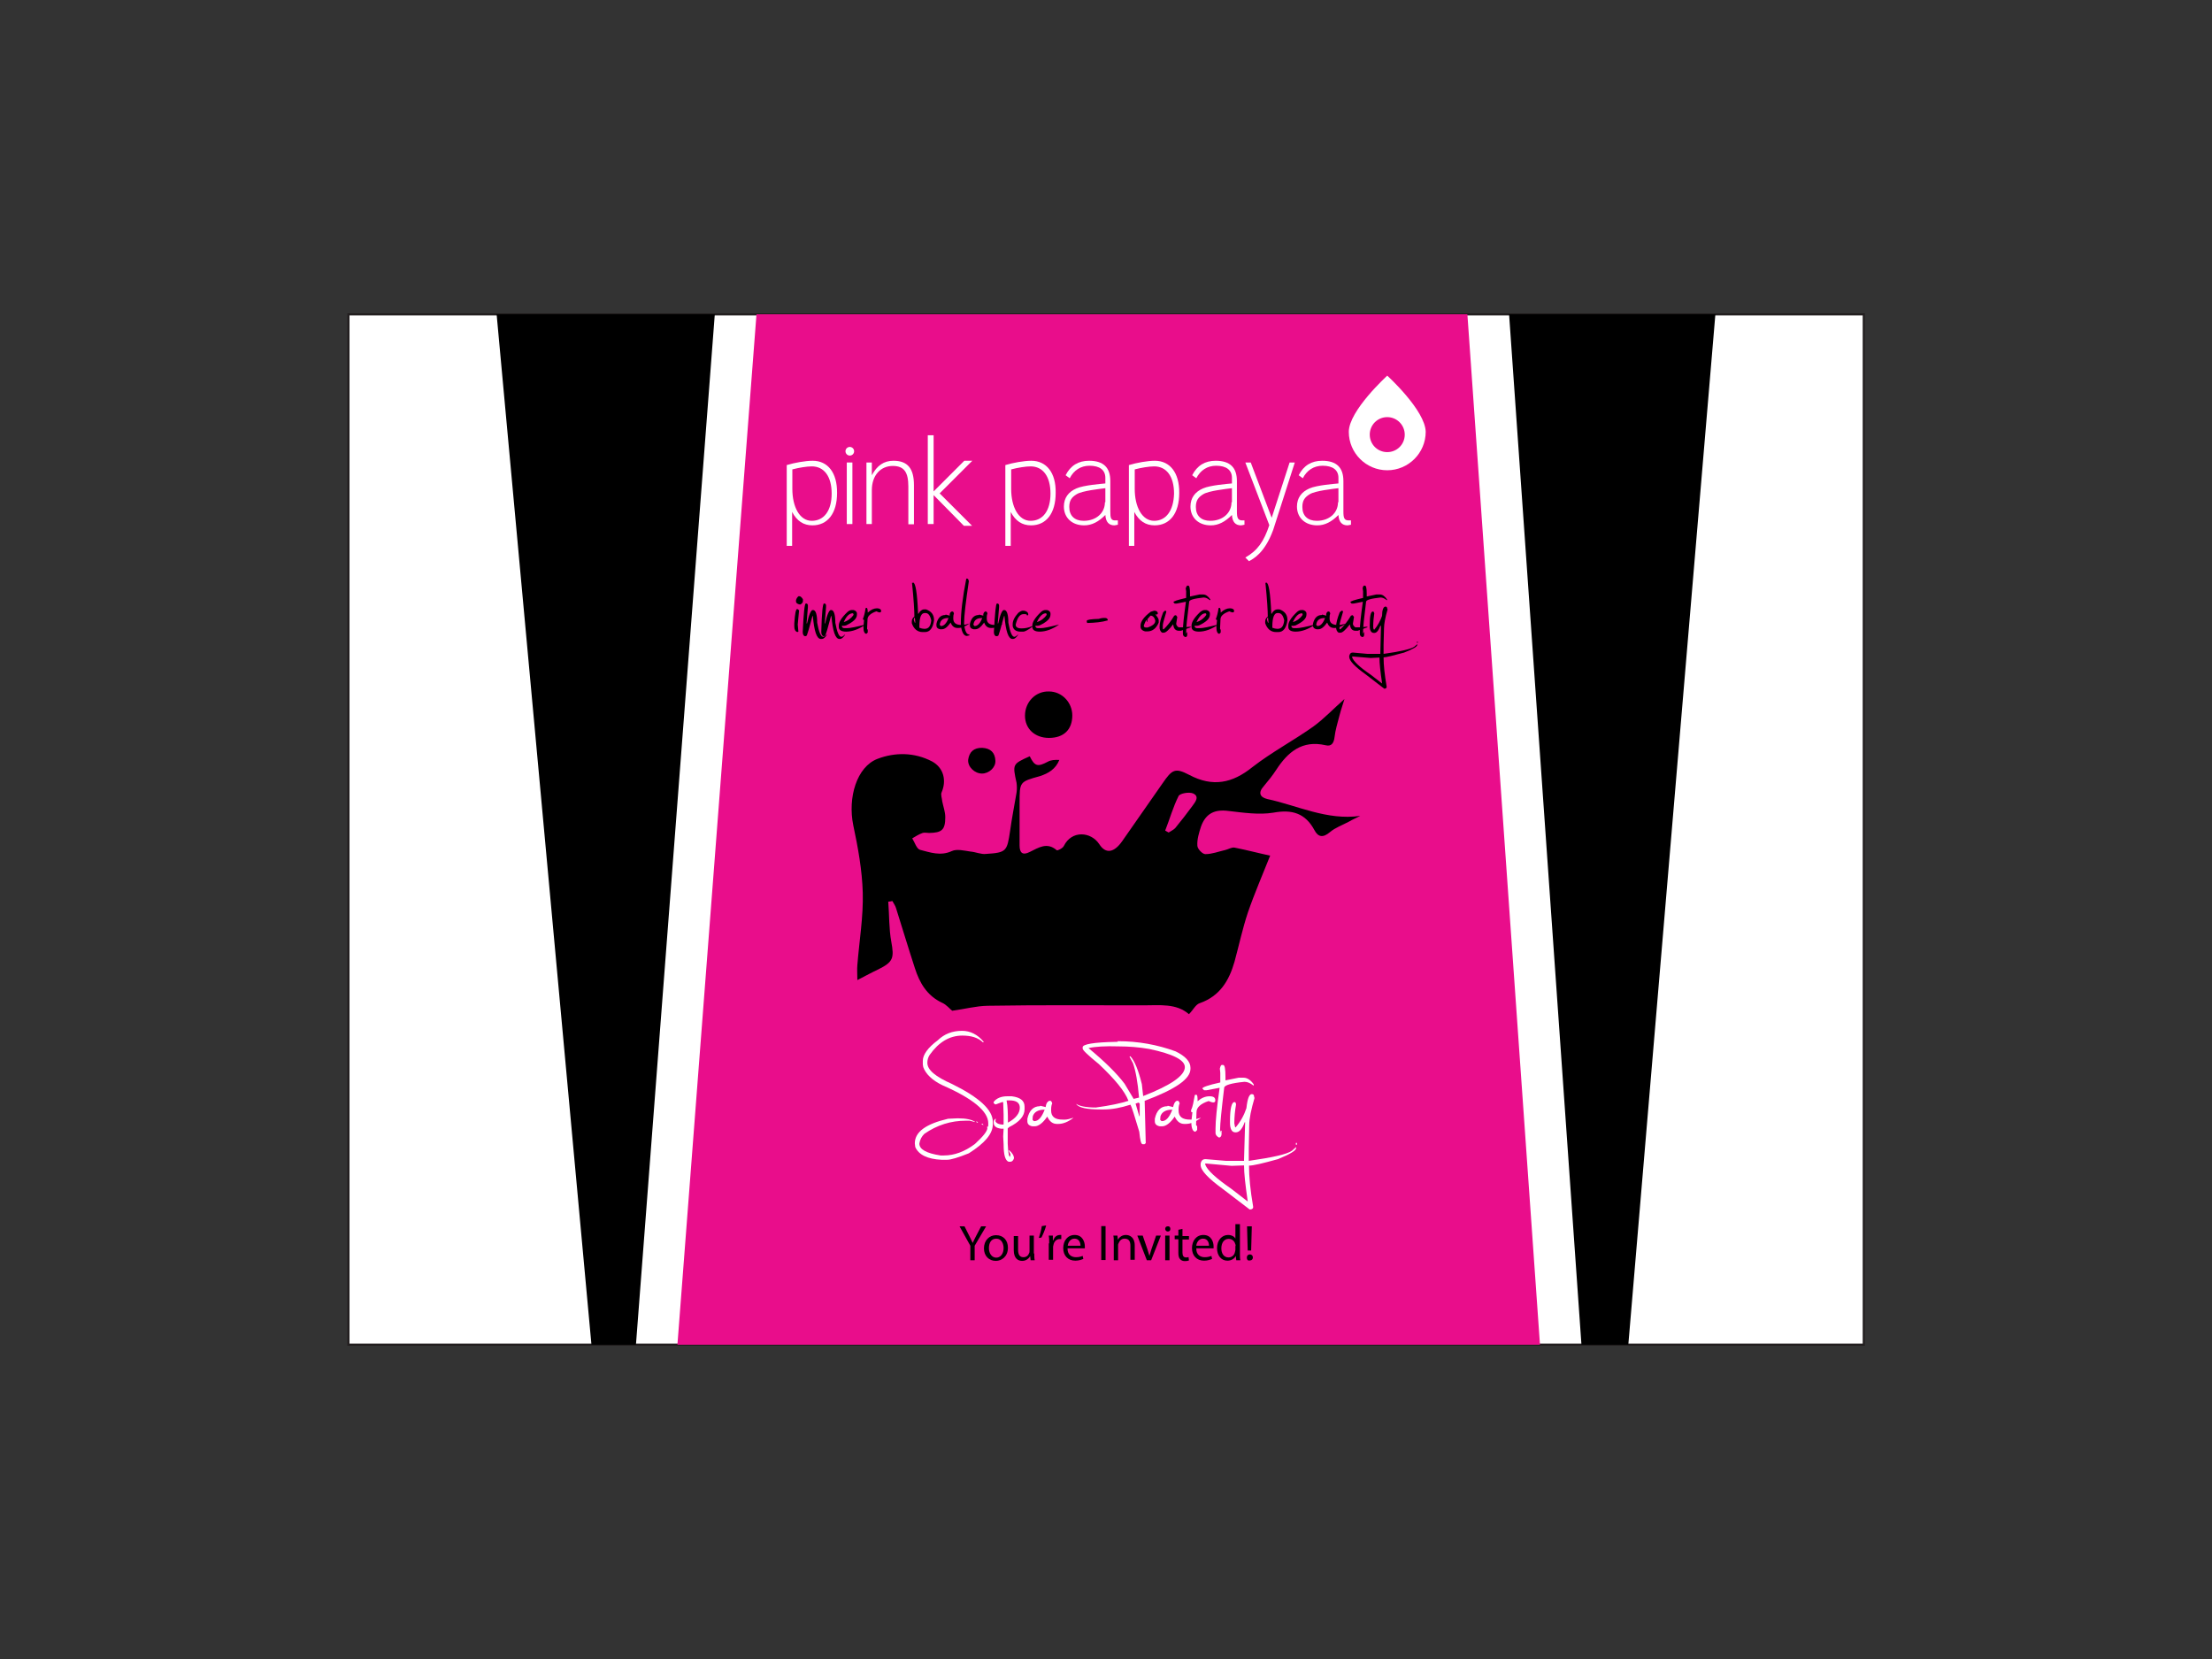 <?xml version="1.0" encoding="utf-8"?>
<!-- Generator: Adobe Illustrator 18.0.0, SVG Export Plug-In . SVG Version: 6.00 Build 0)  -->
<!DOCTYPE svg PUBLIC "-//W3C//DTD SVG 1.1//EN" "http://www.w3.org/Graphics/SVG/1.1/DTD/svg11.dtd">
<svg version="1.1" id="Layer_1" xmlns="http://www.w3.org/2000/svg" xmlns:xlink="http://www.w3.org/1999/xlink" x="0px" y="0px"
	 viewBox="0 0 1024 768" enable-background="new 0 0 1024 768" xml:space="preserve">
<rect x="0" y="0" width="1024" height="768" fill="#333333" stroke="none"/>
<g>
	<rect x="161.3" y="145.5" fill="#FFFFFF" stroke="#231F20" stroke-miterlimit="10" width="701.5" height="477"/>
	<g>
		<polygon fill="#E90D8B" points="350.2,145.5 313.6,622.5 712.9,622.5 679.3,145.5 		"/>
		<polygon points="753.8,622.5 794.1,145.5 698.6,145.5 732.1,622.5 		"/>
		<polygon points="229.9,145.5 273.8,622.5 294.4,622.5 330.9,145.5 		"/>
	</g>
	<g>
		<path d="M369.1,281.9L369.1,281.9l0.8,0.6v0.2l-0.6,6.4l0.3,3.3l-0.5,0.2c-0.9-0.3-1.4-1.1-1.4-2.6v-1.4
			C368,284.1,368.4,281.9,369.1,281.9z M369.7,276h0.3c0.6,0,1.1,0.5,1.7,1.4v0.8c0,0.6-0.3,1.1-1.1,1.6h-0.5
			c-0.9-0.2-1.6-0.6-1.6-1.4v-0.6C368.7,277.1,369.1,276.4,369.7,276z"/>
		<path d="M373,279.4h0.5c0.3,0.2,0.5,0.5,0.5,0.9v0.8l-0.6,7.3v0.2h0.2c0.9-4.2,1.9-6.2,2.6-6.2h0.2c1.2,0,1.9,2,1.9,5.9
			c0.8,4.4,1.7,6.5,2.8,6.5c0.3,0,0.9-0.3,1.7-1.1v0.2c-0.8,1.2-1.6,1.9-2.3,1.9H380c-1.9,0-3.1-3.6-3.7-10.6h-0.2
			c-1.4,5.3-2.3,8.3-2.6,9l-0.5,0.3h-0.5c-0.6-0.3-0.9-0.9-0.9-2C372,283.8,372.5,279.4,373,279.4z"/>
		<path d="M381.4,279.4h0.5c0.3,0.2,0.5,0.5,0.5,0.9v0.8l-0.6,7.3v0.2h0.2c0.9-4.2,1.9-6.2,2.6-6.2h0.2c1.2,0,1.9,2,1.9,5.9
			c0.8,4.4,1.7,6.5,2.8,6.5c0.3,0,0.9-0.3,1.7-1.1v0.2c-0.8,1.2-1.6,1.9-2.3,1.9h-0.3c-1.9,0-3.1-3.6-3.7-10.6h-0.2
			c-1.4,5.3-2.3,8.3-2.6,9l-0.5,0.3h-0.5c-0.6-0.3-0.9-0.9-0.9-2C380.4,283.8,380.9,279.4,381.4,279.4z"/>
		<path d="M394.3,282.4h0.8c0.9,0.2,1.6,0.8,1.6,1.6v0.5c0,1.9-1.7,3.4-5,5l-0.9,0.2h-1.1c0,0.8,0.5,1.1,1.4,1.1h0.9
			c1.6,0,4.4-0.6,8.7-1.7c-3.1,2.2-6.2,3.3-9,3.3c-2.3,0-3.4-0.8-3.4-2.2v-0.6c0-1.6,1.2-3.6,3.9-6.2
			C392.9,282.7,393.7,282.4,394.3,282.4z M390.6,288c1.7-0.5,3.3-1.6,4.5-3.3v-0.5l-0.3-0.3C393.2,283.9,391.8,285.2,390.6,288
			L390.6,288z"/>
		<path d="M406,281.6c1.2,0,1.9,0.5,1.9,1.2c0,0.9-0.8,0.9-2.2,0.2c-2.6,0.9-4.1,2.2-4.1,3.7l-0.2,4.2v0.2l0.3,0.5v1.2l-0.6,0.6
			c-0.9,0-1.4-1.1-1.4-3.1l0.3-3.3c-0.3,0-0.5-0.2-0.5-0.3v-0.3c0.5-1.2,0.9-2.8,1.2-4.8l0.2-0.2h0.3c0.3,0,0.5,0.8,0.5,2.2
			C403.2,282.2,404.6,281.6,406,281.6z"/>
		<path d="M422.7,269.7c1.1,0,1.9,4.7,2.3,14.2v0.2h0.2c0.6-1.2,1.6-2,2.6-2h0.9c2.5,0.9,3.7,2.5,3.7,5c-0.5,3.6-1.9,5.5-4.2,5.5
			h-1.1c-2.3,0-4.1-1.4-5-4.1v-0.9c0-0.9,0.5-1.6,1.2-2.2c0-2.5-0.3-7.8-1.1-15.6H422.7L422.7,269.7z M423,286.9l0.5,1.4h0.2v-0.5
			l-0.2-2C423.3,286,423.1,286.3,423,286.9z M425.6,290v0.6c0.8,0.3,1.6,0.5,2.2,0.5h0.2c1.9,0,2.8-1.2,3.1-3.9
			c-0.5-2.3-1.4-3.4-2.6-3.4h-0.2C426.4,283.6,425.6,285.8,425.6,290z"/>
		<path d="M440.5,283.1h0.5c0.2,0,0.5,0.3,0.6,0.9c-0.2,0.5-0.3,1.1-0.3,2v0.3c0,2,1.2,3,3.7,3h0.9c0.6,0,1.4-0.2,2.6-0.6h0.2
			c-1.7,1.2-3.4,2-5,2h-0.5c-1.4,0-2.5-0.8-3.1-2.5c-1.6,2.2-2.8,3.1-4.1,3.1h-0.8c-1.1-0.2-1.7-0.8-1.7-1.7v-0.8
			c0.6-2.6,1.9-4.1,4.1-4.1l0.2-0.2l1.9,0.5V285C439.5,284.1,439.8,283.5,440.5,283.1z M435,289.2L435,289.2l0.5,0.6h0.2
			c1.2,0,2.5-1.2,3.4-3.7h-0.2c-2,0-3.3,0.8-3.7,2.3L435,289.2z"/>
		<path d="M447.9,267.9c0.2,0,0.5,0.5,0.6,1.2c-1.4,9.5-2.2,15.9-2.2,19.5c0.3,3.4,1.1,5.1,2.3,5.1l0.2,0.2v0.2l-1.2,0.3
			c-1.4,0-2.3-1.6-2.8-4.7v-1.1c0-5.1,0.8-12,2.5-20.6l0.2-0.2L447.9,267.9L447.9,267.9z"/>
		<path d="M456,283.1h0.5c0.2,0,0.5,0.3,0.6,0.9c-0.2,0.5-0.3,1.1-0.3,2v0.3c0,2,1.2,3,3.7,3h0.9c0.6,0,1.4-0.2,2.6-0.6h0.2
			c-1.7,1.2-3.4,2-5,2h-0.5c-1.4,0-2.5-0.8-3.1-2.5c-1.6,2.2-2.8,3.1-4.1,3.1h-0.8c-1.1-0.2-1.7-0.8-1.7-1.7v-0.8
			c0.6-2.6,1.9-4.1,4.1-4.1l0.2-0.2l1.9,0.5V285C455.1,284.1,455.4,283.5,456,283.1z M450.6,289.2L450.6,289.2l0.5,0.6h0.2
			c1.2,0,2.5-1.2,3.4-3.7h-0.2c-2,0-3.3,0.8-3.7,2.3L450.6,289.2z"/>
		<path d="M461.5,279.4h0.5c0.3,0.2,0.5,0.5,0.5,0.9v0.8l-0.6,7.3v0.2h0.2c0.9-4.2,1.9-6.2,2.6-6.2h0.2c1.2,0,1.9,2,1.9,5.9
			c0.8,4.4,1.7,6.5,2.8,6.5c0.3,0,0.9-0.3,1.7-1.1v0.2c-0.8,1.2-1.6,1.9-2.3,1.9h-0.3c-1.9,0-3.1-3.6-3.7-10.6h-0.2
			c-1.4,5.3-2.3,8.3-2.6,9l-0.5,0.3H461c-0.6-0.3-0.9-0.9-0.9-2C460.6,283.8,461,279.4,461.5,279.4z"/>
		<path d="M473.5,282.7h0.5c1.2,0.2,2,0.8,2,1.7v0.2l-0.3,0.3h-0.3c0-0.5-0.3-0.6-1.1-0.6h-0.5c-1.7,0-2.8,1.6-3.6,4.8v0.2
			c0,0.9,0.8,1.6,2.6,1.6h0.2c1.6,0,3.1-0.3,5-1.1v0.3c-2.2,1.6-3.6,2.3-4.2,2.3h-1.4c-2,0-3.3-0.9-3.6-2.6v-0.8
			c0-1.7,0.9-3.4,2.6-5.3C472.3,283,473,282.7,473.5,282.7z"/>
		<path d="M483.9,282.4h0.8c0.9,0.2,1.6,0.8,1.6,1.6v0.5c0,1.9-1.7,3.4-5,5l-0.9,0.2h-1.1c0,0.8,0.5,1.1,1.4,1.1h0.9
			c1.6,0,4.4-0.6,8.7-1.7c-3.1,2.2-6.2,3.3-9,3.3c-2.3,0-3.4-0.8-3.4-2.2v-0.6c0-1.6,1.2-3.6,3.9-6.2
			C482.5,282.7,483.3,282.4,483.9,282.4z M480,288c1.7-0.5,3.3-1.6,4.5-3.3v-0.5l-0.3-0.3C482.7,283.9,481.3,285.2,480,288L480,288z
			"/>
		<path d="M512,286.1c0.5,0.2,0.8,0.5,0.8,0.8v0.3c-2.7,0.8-5.8,1.1-9.5,1.2l-0.2-0.5v-0.5c0-0.5,1.9-0.8,5.6-0.9
			C509.7,286.1,510.8,286,512,286.1z"/>
		<path d="M534.3,282.7c1.1,0,1.7,0.5,1.7,1.4l-0.6,0.5l-0.2-0.2h-0.2v0.2c0.9,1.1,1.4,1.9,1.4,2.5v1.1c-1.1,2.6-2.8,4.1-5.3,4.1
			h-0.9c-1.4-0.3-2.2-1.1-2.2-2.2v-0.5c0-1.9,1.6-4.1,4.7-6.4L534.3,282.7z M532.6,285l-1.4,1.6v1.2h-0.3V287
			c-0.3,0-0.8,0.9-1.4,2.6c0,0.6,0.3,0.9,1.1,0.9h0.6c2.5-0.8,3.6-1.9,3.6-3v-0.3C534.4,285.8,533.7,285,532.6,285z"/>
		<path d="M539.3,282.7h0.3l0.3,0.3v0.3c-0.9,3.1-1.6,5.3-1.6,6.2v1.6l0.3,0.3c1.7-1.6,3.4-3.7,5-6.4l0.6-0.2h0.2l0.6,0.8l-0.5,3.1
			c0,0.6,0.3,1.1,1.1,1.7h2l3.6-0.3v0.3l-4.5,1.6h-0.9c-1.6,0-2.5-0.9-2.7-3c-2,2.6-3.4,3.9-4.4,3.9H538c-0.8-0.5-1.2-1.4-1.2-2.6
			c0-1.9,0.6-4.1,1.7-6.9L539.3,282.7z"/>
		<path d="M549.6,271.1h0.5c0.5,0,0.8,1.2,0.8,3.9v1.1h0.2l4.2-0.9h1.7c1.2,0,2.3,0.8,3.3,2.3v0.3H560c-0.9-0.8-1.9-1.2-2.8-1.2
			c-4.5,0.5-6.7,1.1-6.7,2c-0.9,7.2-1.4,11.8-1.4,14v0.6h0.2v-0.5h0.3v1.1c0,0.8-0.3,1.1-0.9,1.1c-0.8-0.3-1.1-0.8-1.1-1.6V292
			c0-2.5,0.5-7,1.4-13.4h-0.2l-4.1,0.8h-0.9l-0.6-0.6c0-0.5,2-1.1,5.9-2v-3.1l-0.2-1.4C549.3,271.6,549.4,271.1,549.6,271.1z"/>
		<path d="M557.7,282.4h0.8c0.9,0.2,1.6,0.8,1.6,1.6v0.5c0,1.9-1.7,3.4-5,5l-0.9,0.2H553c0,0.8,0.5,1.1,1.4,1.1h0.9
			c1.6,0,4.4-0.6,8.7-1.7c-3.1,2.2-6.2,3.3-9,3.3c-2.3,0-3.4-0.8-3.4-2.2v-0.6c0-1.6,1.2-3.6,3.9-6.2
			C556.4,282.7,557,282.4,557.7,282.4z M553.9,288c1.7-0.5,3.3-1.6,4.5-3.3v-0.5l-0.3-0.3C556.6,283.9,555.2,285.2,553.9,288
			L553.9,288z"/>
		<path d="M569.4,281.6c1.2,0,1.9,0.5,1.9,1.2c0,0.9-0.8,0.9-2.2,0.2c-2.7,0.9-4.1,2.2-4.1,3.7l-0.2,4.2v0.2l0.3,0.5v1.2l-0.6,0.6
			c-0.9,0-1.4-1.1-1.4-3.1l0.3-3.3c-0.3,0-0.5-0.2-0.5-0.3v-0.3c0.5-1.2,0.9-2.8,1.2-4.8l0.2-0.2h0.3c0.3,0,0.5,0.8,0.5,2.2
			C566.6,282.2,568,281.6,569.4,281.6z"/>
		<path d="M586.2,269.7c1.1,0,1.9,4.7,2.3,14.2v0.2h0.2c0.6-1.2,1.6-2,2.7-2h0.9c2.5,0.9,3.7,2.5,3.7,5c-0.5,3.6-1.9,5.5-4.2,5.5
			h-1.1c-2.3,0-4.1-1.4-5-4.1v-0.9c0-0.9,0.5-1.6,1.2-2.2c0-2.5-0.3-7.8-1.1-15.6H586.2L586.2,269.7z M586.5,286.9l0.5,1.4h0.2v-0.5
			l-0.2-2C586.7,286,586.5,286.3,586.5,286.9z M589,290v0.6c0.8,0.3,1.6,0.5,2.2,0.5h0.2c1.9,0,2.8-1.2,3.1-3.9
			c-0.5-2.3-1.4-3.4-2.7-3.4h-0.2C589.9,283.6,589,285.8,589,290z"/>
		<path d="M602.4,282.4h0.8c0.9,0.2,1.6,0.8,1.6,1.6v0.5c0,1.9-1.7,3.4-5,5l-0.9,0.2h-1.1c0,0.8,0.5,1.1,1.4,1.1h0.9
			c1.6,0,4.4-0.6,8.7-1.7c-3.1,2.2-6.2,3.3-9,3.3c-2.3,0-3.4-0.8-3.4-2.2v-0.6c0-1.6,1.2-3.6,3.9-6.2
			C601,282.7,601.8,282.4,602.4,282.4z M598.5,288c1.7-0.5,3.3-1.6,4.5-3.3v-0.5l-0.3-0.3C601.2,283.9,599.8,285.2,598.5,288
			L598.5,288z"/>
		<path d="M614.7,283.1h0.5c0.2,0,0.5,0.3,0.6,0.9c-0.2,0.5-0.3,1.1-0.3,2v0.3c0,2,1.2,3,3.7,3h0.9c0.6,0,1.4-0.2,2.7-0.6h0.2
			c-1.7,1.2-3.4,2-5,2h-0.5c-1.4,0-2.5-0.8-3.1-2.5c-1.6,2.2-2.8,3.1-4.1,3.1h-0.8c-1.1-0.2-1.7-0.8-1.7-1.7v-0.8
			c0.6-2.6,1.9-4.1,4.1-4.1l0.2-0.2l1.9,0.5V285C613.8,284.1,614.1,283.5,614.7,283.1z M609.3,289.2L609.3,289.2l0.5,0.6h0.2
			c1.2,0,2.5-1.2,3.4-3.7h-0.2c-2,0-3.3,0.8-3.7,2.3L609.3,289.2z"/>
		<path d="M621.1,282.7h0.3l0.3,0.3v0.3c-0.9,3.1-1.6,5.3-1.6,6.2v1.6l0.3,0.3c1.7-1.6,3.4-3.7,5-6.4l0.6-0.2h0.2l0.6,0.8l-0.5,3.1
			c0,0.6,0.3,1.1,1.1,1.7h2l3.6-0.3v0.3l-4.5,1.6h-0.9c-1.6,0-2.5-0.9-2.7-3c-2,2.6-3.4,3.9-4.4,3.9h-0.8c-0.8-0.5-1.2-1.4-1.2-2.6
			c0-1.9,0.6-4.1,1.7-6.9L621.1,282.7z"/>
		<path d="M631.4,271.1h0.5c0.5,0,0.8,1.2,0.8,3.9v1.1h0.2l4.2-0.9h1.7c1.2,0,2.3,0.8,3.3,2.3v0.3h-0.2c-0.9-0.8-1.9-1.2-2.8-1.2
			c-4.5,0.5-6.7,1.1-6.7,2c-0.9,7.2-1.4,11.8-1.4,14v0.6h0.2v-0.5h0.3v1.1c0,0.8-0.3,1.1-0.9,1.1c-0.8-0.3-1.1-0.8-1.1-1.6V292
			c0-2.5,0.5-7,1.4-13.4h-0.2l-4.1,0.8h-0.9l-0.6-0.6c0-0.5,2-1.1,5.9-2v-3.1l-0.2-1.4C630.9,271.6,631.3,271.1,631.4,271.1z"/>
		<path d="M641.4,280.8c0.5,0,0.8,0.3,0.8,1.1h0.2c-1.1,3.9-1.7,6.9-1.7,9l-0.2,7.6v4.2c8-1.1,12.8-2.3,14.2-3.3l1.4-1.2v0.3
			c0,0.8-2,2-6.1,3.6c-5.1,1.4-8.3,2.2-9.5,2.2c0,3.7,0.5,8.1,1.4,13.4v0.5c-0.2,0.5-0.5,0.6-1.1,0.6l-8.7-6.7
			c-5-3.6-7.5-6.2-7.5-8.1v-0.3c0.2-0.9,0.6-1.6,1.6-1.6h0.2l6.7,0.6h5.9v-0.5l0.3-12.3v-0.2H639c-0.8,2.2-1.7,3.3-2.8,3.3h-0.2
			c-1.2,0-1.9-1.1-1.9-3.1v-0.6c0-4.2,0.5-6.2,1.4-6.2h0.2c0.2,0,0.3,0.3,0.5,0.8c-0.3,2-0.5,4.1-0.5,6.2c0,0.9,0.2,1.4,0.5,1.4
			c1.6-1.9,2.8-4.1,3.6-6.4C639.8,282.4,640.4,280.8,641.4,280.8z M626.1,303.9L626.1,303.9l-0.2,0.3c0.6,1.9,3.6,4.7,8.6,8.1
			l5.3,4.1v-0.2c-0.8-5.3-1.2-9.2-1.2-11.8l-4.1,0.2L626.1,303.9z M656,297h0.3v0.6H656V297z"/>
	</g>
	<g>
		<path fill="#FFFFFF" d="M621.9,236.7v-14c0-6.2-3.1-9.4-9.8-9.4c-5,0-8.6,2.2-10.9,6.7l1.9,1.4c1.9-3.7,5.1-5.8,9.2-5.8
			c4.7,0,7.3,2,7.3,5.6c0,0.2,0,1.7,0,2.6c-2,0.2-10,0.8-13.4,2.3c-3.7,1.6-5.8,4.4-5.8,8.4c0,5.1,3.7,8.7,9.4,8.7
			c3.6,0,6.7-1.7,9.8-4.8c0.2,3.3,1.7,4.8,4.2,4.8c0.5,0,0.9-0.2,1.6-0.3v-2h-0.5C622.2,241.1,621.9,239.8,621.9,236.7z
			 M619.4,232.5c0,5-4.1,8.6-9.8,8.6c-4.2,0-6.7-2.3-6.7-6.4c0-3,1.1-4.5,3.4-5.9c2.5-1.6,10.9-2.5,13.3-2.8v6.5H619.4z"/>
		<path fill="#FFFFFF" d="M572.6,236.7v-14c0-6.2-3.1-9.4-9.8-9.4c-5,0-8.6,2.2-10.9,6.7l1.9,1.4c1.9-3.7,5.1-5.8,9.2-5.8
			c4.7,0,7.3,2,7.3,5.6c0,0.2,0,1.7,0,2.6c-2,0.2-10,0.8-13.4,2.3c-3.7,1.6-5.8,4.4-5.8,8.4c0,5.1,3.7,8.7,9.4,8.7
			c3.6,0,6.7-1.7,9.8-4.8c0.2,3.3,1.7,4.8,4.2,4.8c0.5,0,0.9-0.2,1.6-0.3v-2h-0.5C573,241.1,572.6,239.8,572.6,236.7z M570.1,232.5
			c0,5-4.1,8.6-9.8,8.6c-4.2,0-6.7-2.3-6.7-6.4c0-3,1.1-4.5,3.4-5.9c2.5-1.6,10.9-2.5,13.3-2.8v6.5H570.1z"/>
		<path fill="#FFFFFF" d="M534.6,213.3c-3.3,0-8.4,0.9-12,2v37.4h2.5V237c2.2,4.2,5.3,6.2,9.4,6.2c7,0,11.4-5.5,11.4-15
			C546,218.8,541.6,213.3,534.6,213.3z M534.3,241.1c-5.6,0-9-6.4-9-14.8v-6.5v-2.5c3-0.8,6.7-1.4,9-1.4c5.6,0,9.2,4.5,9.2,12.6
			C543.3,236.5,539.7,241.1,534.3,241.1z"/>
		<path fill="#FFFFFF" d="M642.2,173.9c0,0-17.8,16.2-17.8,26c0,9.8,8,17.8,17.8,17.8c9.8,0,17.8-8,17.8-17.8
			C659.8,189.9,642.2,173.9,642.2,173.9z M642.2,209.3c-4.5,0-8.1-3.6-8.1-8.1s3.6-8.1,8.1-8.1s8.1,3.7,8.1,8.1
			C650.3,205.7,646.7,209.3,642.2,209.3z"/>
		<path fill="#FFFFFF" d="M413.6,213.3c-4.4,0-7.6,2.2-10,6.7v-5.9h-2.5v28.5h2.5v-15.7c0-6.9,4.1-11.2,9.7-11.2
			c5.3,0,7.2,3,7.2,9.5v17.5h2.6v-18.1C423.1,216.9,420.2,213.3,413.6,213.3z"/>
		<path fill="#FFFFFF" d="M514,236.7v-14c0-6.2-3.1-9.4-9.8-9.4c-5,0-8.6,2.2-10.9,6.7l1.9,1.4c1.9-3.7,5.1-5.8,9.2-5.8
			c4.7,0,7.3,2,7.3,5.6c0,0.2,0,1.7,0,2.6c-2,0.2-10,0.8-13.4,2.3c-3.7,1.6-5.8,4.4-5.8,8.4c0,5.1,3.7,8.7,9.4,8.7
			c3.6,0,6.7-1.7,9.8-4.8c0.2,3.3,1.7,4.8,4.2,4.8c0.5,0,0.9-0.2,1.6-0.3v-2h-0.8C514.2,241.1,514,239.8,514,236.7z M511.5,232.5
			c0,5-4.1,8.6-9.8,8.6c-4.2,0-6.7-2.3-6.7-6.4c0-3,1.1-4.5,3.4-5.9c2.5-1.6,10.9-2.5,13.3-2.8v6.5H511.5z"/>
		<path fill="#FFFFFF" d="M588.7,239.7l-9.7-25.6h-2.5l11.1,29c-2.5,7.6-5.5,11.8-11.1,15l1.7,1.7c1.9-1.1,7.2-3.6,11.2-14.5
			l10-31.2H597L588.7,239.7z"/>
		<polygon fill="#FFFFFF" points="446.4,213.3 433.1,226.6 432.2,227.5 432.2,201.5 429.5,201.5 429.5,242.6 432.2,242.6 
			432.2,229.2 446.2,243.4 450,243.4 435,228.4 450.1,213.3 		"/>
		<path fill="#FFFFFF" d="M477.4,213.3c-3.3,0-8.4,0.9-12,2v37.4h2.5V237c2.2,4.2,5.3,6.2,9.4,6.2c7,0,11.4-5.5,11.4-15
			C488.9,218.8,484.4,213.3,477.4,213.3z M477.1,241.1c-5.6,0-9-6.4-9-14.8v-6.5v-2.5c3-0.8,6.7-1.4,9-1.4c5.6,0,9.2,4.5,9.2,12.6
			C486.3,236.5,482.7,241.1,477.1,241.1z"/>
		<path fill="#FFFFFF" d="M376.2,213.3c-3.3,0-8.4,0.9-12,2v37.4h2.5V237c2.2,4.2,5.3,6.2,9.4,6.2c7,0,11.4-5.5,11.4-15
			C387.6,218.8,383.2,213.3,376.2,213.3z M375.8,241.1c-5.6,0-9-6.4-9-14.8v-6.5v-2.5c3-0.8,6.7-1.4,9-1.4c5.6,0,9.2,4.5,9.2,12.6
			C385,236.5,381.4,241.1,375.8,241.1z"/>
		<rect x="392" y="214.1" fill="#FFFFFF" width="2.6" height="28.5"/>
		<path fill="#FFFFFF" d="M393.4,206.9c-1.1,0-2,0.9-2,2s0.9,2,2,2c1.1,0,2-0.9,2-2S394.5,206.9,393.4,206.9z"/>
	</g>
	<g>
		<path d="M440.8,467.9c-1.1-0.8-2.6-2.8-4.7-3.7c-7-3.3-10.4-9.2-12.6-16.1c-3-9.2-5.8-18.5-8.7-27.7c-0.3-1.1-1.1-2.2-1.7-3.3
			c-0.6,0.2-1.2,0.2-1.9,0.3c0.5,6.2,0.3,12.5,1.4,18.5c1.4,7.6,0.9,9.4-5.9,12.8c-3,1.4-5.9,3-9.8,5c0-2.8-0.2-5,0-7
			c0.9-11.2,2.8-22.3,2.5-33.5c-0.3-10.4-2.2-20.9-4.4-31.2c-2.6-12.8,1.6-27,11.2-30.7c8.1-3.1,17.1-3.1,25.3,1.2
			c5.5,3,6.7,9,4.4,14.3c-0.5,1.1,0.2,2.8,0.3,4.2c0.5,2.5,1.4,4.8,1.4,7.3c0,5.9-1.6,7.2-7.5,7.3c-0.9,0-2.2-0.3-3,0
			c-1.7,0.6-3.3,1.6-4.8,2.5c1.2,1.9,2,4.8,3.6,5.3c4.7,1.2,9.5,3,14.7,0.6c2.3-1.1,5.8-0.2,8.6,0.2c2.5,0.2,5,1.4,7.3,1.1
			c9.4-0.6,9.7-1.2,11.1-10.6c0.8-5.9,2-11.8,3-17.8c0.2-1.4,0.2-3,0-4.5c-1.9-8.7-1.9-8.7,6.1-12.3c2.3,4.7,3.7,5,8.4,2.5
			c1.4-0.8,3.3-0.9,5.3-0.8c-1.7,4.2-5,6.2-9,7.5c-9.4,2.6-9.4,2.6-9.4,12.5c0,6.5,0,13.1,0,19.6c0,3.4,1.4,4.7,4.7,3
			c4.1-2,8-4.7,12.5-0.8c0.3,0.3,2.8-0.9,3.3-2c3.6-7.3,12.5-6.7,16.4-0.8c3,4.7,6.9,3.9,10.6-1.4c6.2-8.9,12.5-17.9,18.7-26.8
			c4.4-6.4,5.8-7.3,12.3-3.9c10.9,5.8,20,3.9,29.3-3.6c8.9-6.9,18.9-12.2,28.1-18.7c5.1-3.7,9.7-8.6,14.5-12.8
			c-0.6,2.2-1.6,4.8-2.3,7.6c-0.9,3.4-1.9,6.7-2.3,10.1c-0.3,2.6-1.4,4.4-4.1,3.7c-10.9-2.5-17.5,3.1-22.9,11.4
			c-1.7,2.6-3.7,5.1-5.8,7.6c-2.7,3-1.7,5.1,1.7,5.9c14,3,27.6,10,43,7.8c-1.7,0.9-3.6,1.7-5.3,2.7c-3,1.6-6.2,2.7-8.7,4.8
			c-3.3,2.8-5.5,2.3-7.2-0.9c-4.2-7.8-10.3-9.7-19-8.1c-6.7,1.1-14,0-20.9-0.8c-6.2-0.8-10.4,1.1-12.6,7.2c-0.9,2.8-1.9,5.9-1.7,8.9
			c0,1.4,2.3,3.9,3.7,3.9c3.1,0,6.1-1.2,9.2-1.9c1.4-0.3,3-1.4,4.4-1.1c5.6,1.1,11.2,2.6,16.4,3.7c-3.4,8.6-7.2,17.3-10.3,26.3
			c-2.5,7.5-4.1,15.1-6.2,22.8c-2.5,8.7-6.7,15.9-16.1,19.2c-1.9,0.6-3,3.1-5,5.1c-5.8-5.1-13.6-4.1-21-4.1c-24,0-48-0.2-72.2,0.2
			C451.8,465.7,446.8,467.1,440.8,467.9z M539.4,384.5c0.5,0.3,1.1,0.6,1.6,0.9c0.9-0.6,2.2-1.2,3-2c2.8-3.4,5.5-6.9,8-10.3
			c1.4-1.9,3.4-4.4,0.3-5.8c-1.9-0.8-6.1,0-6.7,1.2C543,373.7,541.5,379.2,539.4,384.5z"/>
		<path d="M496.4,331.2c0,6.5-3.9,10.4-10.8,10.4c-6.5,0-11.1-4.2-11.1-10.3c0-6.4,5-11.4,11.1-11.2
			C491.6,320.1,496.4,325.2,496.4,331.2z"/>
		<path d="M454.6,358.1c-3.4,0-6.7-3.1-6.4-6.4c0.5-3.6,2.6-5.6,6.5-5.5c3.9,0.2,5.9,2.2,6.1,5.9C461,355.3,457.8,358.1,454.6,358.1
			z"/>
	</g>
	<g>
		<path fill="#FFFFFF" d="M445.4,477.2c3.7,0,7.2,1.7,10,5.1l-0.2,0.2h-0.2c-2.3-2.2-5.5-3.1-9.5-3.1c-5.9,0-10.9,3-15.1,8.9
			c-0.8,1.2-1.1,2.5-1.1,3.7c0,3.3,3.7,6.4,11.4,9.8c12.6,6.2,18.9,12,18.9,17.5v1.2c0,4.4-3.7,8.7-11.1,13.4c-5,2-8.3,3-10.1,3
			h-2.5c-6.5-0.3-10.6-2.3-12.2-5.9l-0.2-1.7c0-5.3,5.1-9,15.4-11.4l4.5-0.2c3.9,0,6.5,0.6,8.1,1.7h-0.2l-2.5-0.6h-1.6
			c-7,0-13.4,2-19.3,6.1c-1.2,1.2-2,2.6-2.3,4.5c0,2.7,3.3,4.5,9.8,5.5h1.6c4.7,0,9.5-1.7,14.3-5.3c3.7-3.4,5.8-5.9,5.8-7.5
			l-0.2-0.2v-0.2c0.5,0,0.6-0.3,0.6-1.1v-0.6c0-5.5-7-11.4-21.2-17.6c-4.8-2.3-7.8-5.3-8.9-8.4l-0.2-1.2v-1.7c0-2.8,2.3-6.1,6.9-9.5
			C437.2,478.6,440.9,477.2,445.4,477.2z M451.8,519.2h0.5l0.5,0.5h-0.5L451.8,519.2z M454.3,520.2h0.5l0.5,0.5h-0.5L454.3,520.2z"
			/>
		<path fill="#FFFFFF" d="M466.2,507.5h2.2c3.9,0.5,5.9,2,5.9,4.8v1.2c0,3.1-2.3,5.9-7.2,8.3l-0.6,0.6v7c0.2,4.1,0.5,6.1,1.1,6.1
			l0.2-1.1l-0.8-1.7v-0.2h0.2c1.4,1.2,2.2,2.5,2.2,3.7c-0.3,0.9-0.8,1.6-1.7,1.6h-0.8c-1.6-0.6-2.3-3.3-2.3-8.1l-0.2-3.6l0.2-3.6
			h-1.2c-2.3-0.3-3.4-1.2-3.4-2.8v-0.2c0-0.8,0.3-1.2,0.8-1.6h0.2l-0.2,1.1c0.3,0.9,1.6,1.6,3.6,1.6l0.2-0.2V516l-0.2-5.8h-0.5
			l-3.1,1.1l-0.8-0.6v-0.6C461.3,508.4,463.5,507.5,466.2,507.5z M466,509.6c0.5,2.3,0.6,5.8,0.6,10.1c3.7-2,5.5-4.4,5.5-6.9
			c0-2.3-1.6-3.4-4.8-3.4H466V509.6z"/>
		<path fill="#FFFFFF" d="M485.7,509.6h0.6c0.3,0,0.6,0.5,0.8,1.2c-0.3,0.6-0.5,1.6-0.5,2.8v0.5c0,2.8,1.7,4.2,5.3,4.2h1.2
			c0.8,0,2-0.3,3.6-0.8h0.2c-2.5,1.9-4.8,2.8-7,2.8h-0.6c-2,0-3.4-1.1-4.5-3.4c-2,3-4.1,4.5-5.8,4.5h-1.1c-1.6-0.3-2.3-1.1-2.3-2.3
			v-1.2c0.8-3.7,2.7-5.8,5.8-5.8l0.2-0.2l2.5,0.6v-0.2C484.3,510.9,484.7,510.1,485.7,509.6z M478,518.2v0.2l0.6,0.6h0.2
			c1.9,0,3.4-1.7,4.8-5.3h-0.2c-2.8,0-4.7,1.1-5.3,3.1L478,518.2z"/>
		<path fill="#FFFFFF" d="M517.5,482c9.4,0,18.2,1.6,26.7,4.7c4.5,2.2,6.9,4.7,6.9,7.6v0.5c0,4.7-7,9.5-21.2,14.8l0.5,19.6l-0.6,0.5
			H529c-0.8,0-1.2-1.9-1.6-5.8c-2.2-7.2-3.4-11.4-4.1-12.5c-4.4,1.4-8.4,2.2-12.3,2.2h-1.6c-6.2,0-10-0.8-11.2-2.5h0.2
			c1.2,0.9,4.2,1.6,8.9,1.6c6.7-0.9,11.7-2,15.1-3.1c-1.7-4.5-6.4-10.1-13.7-17c-5-4.1-7.5-6.4-7.5-7.2v-0.6c0-1.4,5.1-2.3,15.4-2.5
			h0.8V482z M503.9,485.2c7.5,6.2,13.1,11.7,16.7,16.5l4.2,7l2.5-0.6c-0.6-7.2-1.6-12.5-2.8-15.9l-1.6-3l0.2-0.2h0.2
			c1.9,2,3.7,6.4,5.3,12.9l0.6,5.5c12.9-5,19.3-9.5,19.3-13.4c0-3.3-5.5-6.1-16.5-8.4c-4.5-0.8-9.4-1.2-14.2-1.2
			C511.7,484.2,506.9,484.5,503.9,485.2z M525.7,510.9l1.7,5.8h0.2v-5.8l-0.5-0.5L525.7,510.9z"/>
		<path fill="#FFFFFF" d="M544.7,509.6h0.6c0.3,0,0.6,0.5,0.8,1.2c-0.3,0.6-0.5,1.6-0.5,2.8v0.5c0,2.8,1.7,4.2,5.3,4.2h1.2
			c0.8,0,2-0.3,3.6-0.8h0.2c-2.5,1.9-4.8,2.8-7,2.8h-0.6c-2,0-3.4-1.1-4.5-3.4c-2,3-4.1,4.5-5.8,4.5h-1.1c-1.6-0.3-2.3-1.1-2.3-2.3
			v-1.2c0.8-3.7,2.7-5.8,5.8-5.8l0.2-0.2l2.5,0.6v-0.2C543.5,510.9,543.8,510.1,544.7,509.6z M537.1,518.2v0.2l0.6,0.6h0.2
			c1.9,0,3.4-1.7,4.8-5.3h-0.2c-2.8,0-4.7,1.1-5.3,3.1L537.1,518.2z"/>
		<path fill="#FFFFFF" d="M559.9,507.5c1.9,0,2.7,0.6,2.7,1.9c0,1.2-1.1,1.2-3.1,0.3c-3.7,1.2-5.6,3-5.6,5.1l-0.2,5.8v0.2l0.5,0.6
			v1.7l-0.8,0.8c-1.2,0-1.9-1.6-1.9-4.5l0.5-4.5c-0.5,0-0.6-0.2-0.6-0.5v-0.5c0.8-1.7,1.2-4.1,1.7-6.9l0.2-0.2h0.5
			c0.5,0,0.6,0.9,0.6,3C556,508.4,557.8,507.5,559.9,507.5z"/>
		<path fill="#FFFFFF" d="M565.6,493h0.6c0.8,0,1.1,1.9,1.1,5.5v1.6h0.2l5.9-1.2h2.3c1.7,0,3.3,1.1,4.7,3.1v0.5h-0.2
			c-1.4-1.1-2.7-1.7-4.1-1.7c-6.2,0.6-9.4,1.6-9.4,2.8c-1.2,10-1.9,16.7-1.9,19.6v0.8h0.2v-0.6h0.5v1.6c0,0.9-0.5,1.6-1.2,1.6
			c-0.9-0.5-1.6-1.1-1.6-2.2v-1.9c0-3.6,0.6-9.8,1.9-18.9h-0.2l-5.8,1.1h-1.2l-0.8-0.8c0-0.6,2.8-1.6,8.3-2.8v-4.5l-0.2-1.9
			C565,493.4,565.3,493,565.6,493z"/>
		<path fill="#FFFFFF" d="M579.5,506.5c0.8,0,1.1,0.5,1.1,1.6h0.2c-1.6,5.5-2.5,9.7-2.5,12.8l-0.2,10.6v5.9
			c11.2-1.6,17.8-3.1,20-4.7l1.9-1.7v0.5c0,1.1-2.8,2.8-8.4,5.1c-7.2,2-11.5,3-13.4,3c0,5.1,0.6,11.4,1.9,18.9v0.6
			c-0.2,0.6-0.8,0.8-1.6,0.8l-12.3-9.4c-6.9-5-10.4-8.7-10.4-11.2v-0.5c0.2-1.4,0.9-2.2,2.2-2.2h0.2l9.4,0.8h8.3v-0.6l0.5-17.1v-0.2
			h-0.2c-1.1,3.1-2.5,4.7-4.1,4.7h-0.2c-1.7,0-2.5-1.6-2.5-4.5v-0.8c0-5.8,0.8-8.7,2-8.7h0.2c0.3,0,0.5,0.3,0.6,1.1
			c-0.5,2.8-0.8,5.8-0.8,8.7c0.2,1.2,0.3,1.9,0.6,1.9c2.3-2.7,3.9-5.6,5-8.9C577.5,508.5,578.3,506.5,579.5,506.5z M558.1,538.6
			l-0.2,0.2v0.2c0.9,2.7,5,6.4,12.2,11.4l7.5,5.8v-0.2c-1.1-7.5-1.7-12.9-1.7-16.5l-5.8,0.2L558.1,538.6z M599.9,529.1h0.5v0.8h-0.5
			V529.1z"/>
	</g>
	<g>
		<path d="M449.2,583.4v-6.7l-5-9h2.3l2.2,4.4c0.6,1.2,1.1,2.2,1.6,3.3l0,0c0.5-1.1,0.9-2,1.6-3.3l2.3-4.4h2.3l-5.3,9v6.7H449.2z"/>
		<path d="M466.6,577.6c0,4.2-3,6.1-5.6,6.1c-3.1,0-5.5-2.2-5.5-5.8c0-3.7,2.5-6.1,5.6-6.1C464.5,571.8,466.6,574.2,466.6,577.6z
			 M457.8,577.8c0,2.5,1.4,4.4,3.4,4.4s3.4-1.9,3.4-4.4c0-1.9-0.9-4.4-3.4-4.4S457.8,575.6,457.8,577.8z"/>
		<path d="M478.8,580.3c0,1.2,0,2.2,0.2,3.1h-1.9l-0.2-1.9l0,0c-0.5,0.9-1.7,2.2-3.7,2.2c-1.7,0-3.9-0.9-3.9-5v-6.5h2v6.2
			c0,2.2,0.6,3.6,2.5,3.6c1.4,0,2.3-0.9,2.6-1.9c0.2-0.3,0.2-0.6,0.2-1.1v-7h2v8.3H478.8z"/>
		<path d="M484.3,567.3c-0.5,2-1.6,4.5-2.2,5.6l-1.2,0.2c0.5-1.4,1.1-3.7,1.4-5.5L484.3,567.3z"/>
		<path d="M485.7,575.6c0-1.4,0-2.5-0.2-3.6h1.9v2.2h0.2c0.5-1.6,1.7-2.5,3.1-2.5c0.3,0,0.5,0,0.6,0v1.9c-0.2,0-0.5,0-0.8,0
			c-1.4,0-2.5,1.1-2.8,2.6c0,0.3-0.2,0.6-0.2,0.9v6.1h-2v-7.6H485.7z"/>
		<path d="M494.2,578.1c0,2.8,1.9,3.9,3.9,3.9c1.4,0,2.3-0.3,3.1-0.6l0.3,1.4c-0.8,0.3-2,0.8-3.7,0.8c-3.4,0-5.6-2.3-5.6-5.8
			c0-3.4,2-6.1,5.3-6.1c3.7,0,4.7,3.3,4.7,5.3c0,0.5,0,0.8,0,0.9h-8V578.1z M500.2,576.7c0-1.2-0.5-3.3-2.8-3.3c-2,0-3,1.9-3.1,3.3
			H500.2z"/>
		<path d="M511.8,567.6v15.7h-2v-15.7H511.8z"/>
		<path d="M515.6,575.1c0-1.2,0-2.2-0.2-3.1h1.9l0.2,1.9l0,0c0.6-1.1,1.9-2.2,3.7-2.2c1.6,0,4.1,0.9,4.1,4.8v6.7h-2v-6.5
			c0-1.9-0.6-3.3-2.7-3.3c-1.4,0-2.3,0.9-2.8,2.2c-0.2,0.3-0.2,0.6-0.2,0.9v6.9h-2L515.6,575.1L515.6,575.1z"/>
		<path d="M529,572l2.2,6.4c0.3,1.1,0.6,2,0.9,3l0,0c0.3-0.9,0.6-1.9,0.9-3l2.2-6.4h2.2l-4.5,11.4h-2l-4.4-11.4H529z"/>
		<path d="M541.8,568.9c0,0.8-0.5,1.2-1.2,1.2s-1.2-0.6-1.2-1.2c0-0.8,0.5-1.2,1.2-1.2C541.3,567.6,541.8,568.1,541.8,568.9z
			 M539.4,583.4V572h2v11.4H539.4z"/>
		<path d="M547.4,568.9v3.3h3v1.6h-3v6.1c0,1.4,0.5,2.2,1.6,2.2c0.5,0,0.9,0,1.2-0.2l0.2,1.6c-0.5,0.2-1.1,0.3-1.9,0.3
			c-0.9,0-1.7-0.3-2.2-0.9c-0.6-0.6-0.8-1.6-0.8-3v-6.2h-1.7V572h1.7v-2.7L547.4,568.9z"/>
		<path d="M553.8,578.1c0,2.8,1.9,3.9,3.9,3.9c1.4,0,2.3-0.3,3.1-0.6l0.3,1.4c-0.8,0.3-2,0.8-3.7,0.8c-3.4,0-5.6-2.3-5.6-5.8
			c0-3.4,2-6.1,5.3-6.1c3.7,0,4.7,3.3,4.7,5.3c0,0.5,0,0.8,0,0.9h-8V578.1z M559.7,576.7c0-1.2-0.5-3.3-2.8-3.3c-2,0-3,1.9-3.1,3.3
			H559.7z"/>
		<path d="M574,566.7v13.7c0,0.9,0,2.2,0.2,3h-1.9l-0.2-2l0,0c-0.6,1.2-2,2.2-3.9,2.2c-2.8,0-4.8-2.3-4.8-5.8c0-3.7,2.3-6.1,5.1-6.1
			c1.7,0,3,0.8,3.4,1.7l0,0v-6.7H574z M572,576.7c0-0.3,0-0.6-0.2-0.9c-0.3-1.2-1.4-2.3-3-2.3c-2.2,0-3.4,1.9-3.4,4.4
			c0,2.3,1.1,4.2,3.3,4.2c1.4,0,2.7-0.9,3-2.5c0-0.3,0.2-0.6,0.2-0.9v-1.9H572z"/>
		<path d="M577.2,582.1c0-0.8,0.6-1.4,1.4-1.4c0.8,0,1.4,0.6,1.4,1.4s-0.5,1.4-1.4,1.4C577.6,583.7,577.2,583.1,577.2,582.1z
			 M577.6,578.9l-0.3-11.2h2.2l-0.3,11.2H577.6z"/>
	</g>
</g>
</svg>
